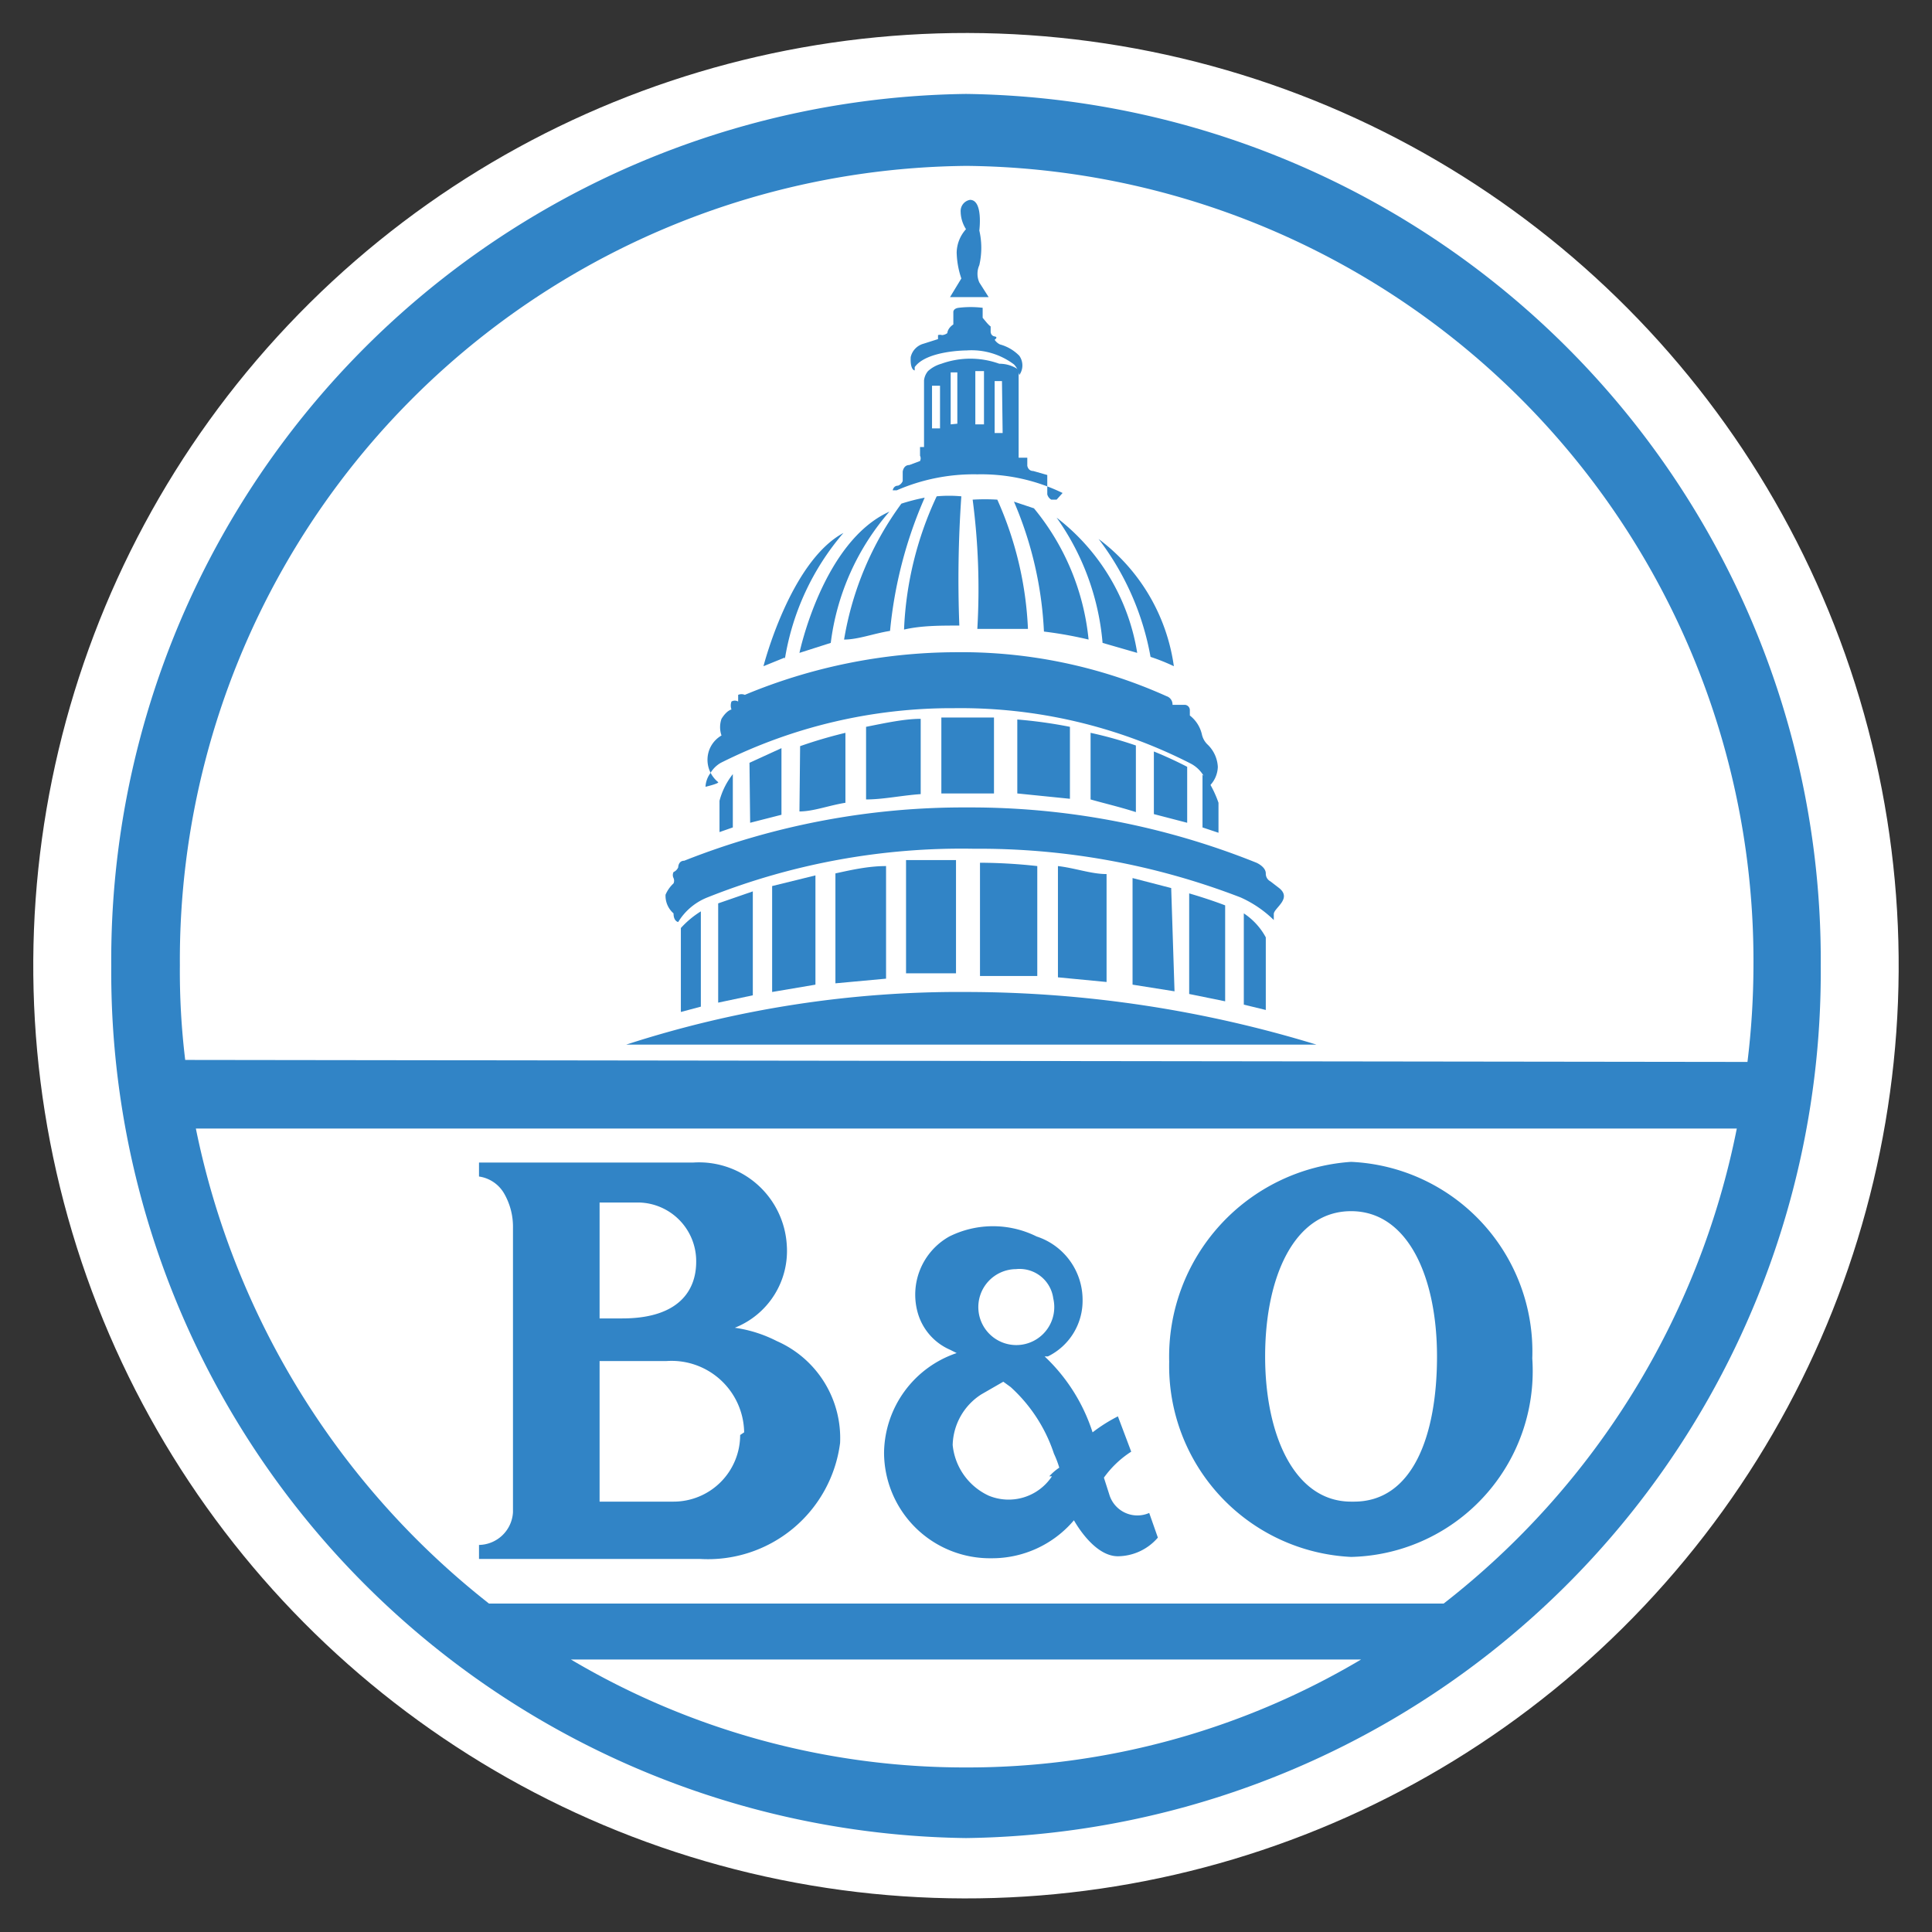 <svg xmlns="http://www.w3.org/2000/svg" id="Layer_1" data-name="Layer 1" viewBox="0 0 29 29"><rect x="0" y="0" width="29" height="29" fill="#333333" stroke="none"/><defs><style>.cls-2{fill:#3184c6}</style></defs><circle cx="14.5" cy="14.5" r="14" fill="#fff" transform="rotate(-76.63 14.497 14.498)"/><path d="M14.5 1.41A13 13 0 0 0 1.67 14.5 13 13 0 0 0 14.5 27.59 13 13 0 0 0 27.33 14.5 13 13 0 0 0 14.5 1.41m0 25.12a11.6 11.6 0 0 1-5.93-1.62h11.86a11.57 11.57 0 0 1-5.92 1.62zm7.16-2.46H7.34a12.14 12.14 0 0 1-4.4-7.13h23.13a12 12 0 0 1-4.4 7.13zM2.78 15.91a11 11 0 0 1-.08-1.42 11.92 11.92 0 0 1 11.81-12 11.93 11.93 0 0 1 11.81 12 12 12 0 0 1-.09 1.45z" class="cls-2"/><path d="M14.56 3a.17.17 0 0 0-.14.18.5.5 0 0 0 .08.26.54.54 0 0 0-.14.35 1.3 1.3 0 0 0 .07.39l-.17.28h.58l-.14-.22a.32.32 0 0 1 0-.26 1.16 1.16 0 0 0 0-.52s.06-.46-.14-.46m-.17 1.62a1.5 1.5 0 0 1 .36 0v.15l.05.06c.05.06.07.07.07.07v.08s0 .06.06.07 0 .05 0 .05a.2.2 0 0 0 .08.07.64.64 0 0 1 .29.17.25.25 0 0 1 0 .29.3.3 0 0 0-.08-.16 1.06 1.06 0 0 0-.71-.21s-.6 0-.78.25v.05s-.07 0-.06-.2a.27.27 0 0 1 .19-.2l.22-.07v-.06a.1.1 0 0 1 .06 0 .15.15 0 0 0 .08-.03s0-.07.09-.13v-.19s0-.05.08-.06M15.57 13a8 8 0 0 0-.86-.05v1.7h.86zm1.04.12c-.23 0-.47-.09-.73-.12v1.67l.73.07zm.97.21-.58-.15v1.6l.63.1zm.81.26s-.2-.08-.54-.18v1.51l.54.11zm.61 1.57-.33-.08v-1.37a1 1 0 0 1 .33.36zm-8.48-.05-.3.08v-1.26a1.4 1.4 0 0 1 .3-.25zm.78-1.73-.52.18v1.49l.52-.11zm.94-.24-.65.16v1.59l.65-.11zM13.3 13c-.27 0-.53.06-.76.11v1.65l.76-.07zm1.05-.09h-.75v1.7h.75z" class="cls-2"/><path d="M14.53 12.12a11.4 11.4 0 0 0-4.26.8c-.09 0-.09.1-.09.1a.14.14 0 0 1-.07.07.1.1 0 0 0 0 .09.1.1 0 0 1 0 .08.5.5 0 0 0-.12.17.35.35 0 0 0 .12.28c0 .12.07.13.07.13a.9.9 0 0 1 .44-.37 10.3 10.3 0 0 1 4-.73 10.9 10.9 0 0 1 4 .73 1.7 1.7 0 0 1 .5.34v-.09c0-.09.28-.23.08-.39l-.13-.1a.13.13 0 0 1-.07-.12c0-.1-.14-.16-.14-.16a11.5 11.5 0 0 0-4.33-.83m3.52.3.24.08v-.45a1.6 1.6 0 0 0-.17-.35.2.2 0 0 0-.07-.07zm-.73-.2.5.13v-.84a6 6 0 0 0-.5-.23zm-2.05-.31.79.08v-1.08a7 7 0 0 0-.79-.11zm-1.14 0h.79v-1.14h-.79zM13 12c.26 0 .53-.06.82-.08v-1.13c-.24 0-.52.06-.82.12zm-1 .18c.21 0 .44-.09.69-.13V11a7 7 0 0 0-.68.2zm-.74.17.47-.12v-1l-.48.22zm-.26-.73a1.1 1.1 0 0 0-.2.4v.47l.2-.07zm5.37.38v-1a6 6 0 0 1 .68.19v1c-.25-.08-.47-.13-.68-.19" class="cls-2"/><path d="M10.78 11.74a.43.43 0 0 1-.16-.35.42.42 0 0 1 .21-.35.38.38 0 0 1 0-.25c.08-.13.15-.14.15-.14a.17.17 0 0 1 0-.12.1.1 0 0 1 .1 0v-.1a.13.13 0 0 1 .1 0 8.3 8.3 0 0 1 3.16-.64 7.5 7.5 0 0 1 3.17.66.13.13 0 0 1 .09.13h.13c.01 0 0 0 0 0h.06a.08.08 0 0 1 .07.08v.08a.5.5 0 0 1 .18.28.3.3 0 0 0 .08.15.5.5 0 0 1 .16.34.42.42 0 0 1-.15.31.49.49 0 0 0-.26-.36 7.6 7.6 0 0 0-3.55-.83 7.74 7.74 0 0 0-3.5.82.43.43 0 0 0-.16.16.37.37 0 0 0-.07.2s.21-.05.19-.07m3.62-2.35c-.29 0-.57 0-.83.06a5.2 5.2 0 0 1 .49-2 2 2 0 0 1 .37 0 18 18 0 0 0-.03 1.94m-2.62.48-.32.13s.4-1.57 1.2-2a3.84 3.84 0 0 0-.88 1.9z" class="cls-2"/><path d="M12.47 9.65 12 9.8s.35-1.67 1.35-2.12a3.7 3.7 0 0 0-.88 1.97" class="cls-2"/><path d="M12.67 9.6c.21 0 .44-.09.69-.13a6.5 6.5 0 0 1 .52-2 3 3 0 0 0-.35.09 4.76 4.76 0 0 0-.86 2.04m2.76-.16h-.76a10.3 10.3 0 0 0-.07-1.94 3 3 0 0 1 .37 0 5.3 5.3 0 0 1 .46 1.94m1.64.36-.52-.15a3.8 3.8 0 0 0-.69-1.88 3.2 3.2 0 0 1 1.21 2.03m.55.2a3 3 0 0 0-.35-.14 4.1 4.1 0 0 0-.78-1.77A2.88 2.88 0 0 1 17.62 10m-1.28-.4a6 6 0 0 0-.67-.12 5.6 5.6 0 0 0-.45-1.95l.3.1a3.66 3.66 0 0 1 .82 1.97m-.48-2.1h-.08a.13.13 0 0 1-.06-.08v-.29l-.21-.06c-.08 0-.09-.08-.09-.08v-.12h-.13V5.62a.1.1 0 0 0 0-.07.5.5 0 0 0-.29-.09 1.28 1.28 0 0 0-.87 0 .5.5 0 0 0-.2.11.26.26 0 0 0-.06.14v1h-.06v.13a.09.09 0 0 1 0 .08l-.16.06c-.09 0-.1.1-.1.1v.14a.12.12 0 0 1-.07.07c-.07 0-.08.07-.08.07h.06a2.9 2.9 0 0 1 1.21-.24 2.8 2.8 0 0 1 1.28.28zm-1.75-1.07h-.12v-.64h.12zm.16-.06v-.78h.1v.77zm.5 0h-.13v-.8h.13zm.28.13h-.12v-.78h.11zm-.52 8.39a18 18 0 0 1 5.23.79H9.4a16.2 16.2 0 0 1 5.13-.79m-2.87 5.24a2 2 0 0 0-.63-.2 1.24 1.24 0 0 0 .78-1.24 1.32 1.32 0 0 0-1.4-1.24H7.19v.21a.52.52 0 0 1 .38.26 1 1 0 0 1 .13.51v4.27a.52.52 0 0 1-.51.49v.21h3.31a2 2 0 0 0 2.11-1.74 1.59 1.59 0 0 0-.95-1.53M9 18.05h.59a.88.88 0 0 1 .86.89c0 .43-.26.85-1.11.85H9zm2.11 3.49a1 1 0 0 1-1 1H9v-2.11h1a1.09 1.09 0 0 1 1.17 1.07zm6.14 1.17a.44.44 0 0 1-.6-.28l-.08-.25a1.5 1.5 0 0 1 .41-.39l-.2-.53a2.4 2.4 0 0 0-.38.24 2.7 2.7 0 0 0-.72-1.14h.05a.93.93 0 0 0 .52-.85 1 1 0 0 0-.69-.95 1.47 1.47 0 0 0-1.31 0 1 1 0 0 0-.47 1.16.86.86 0 0 0 .48.54l.1.05a1.6 1.6 0 0 0-1.09 1.49 1.59 1.59 0 0 0 1.61 1.59 1.61 1.61 0 0 0 1.24-.57c.08.14.34.54.66.54a.8.8 0 0 0 .6-.28zm-2-3.66a.51.51 0 0 1 .56.44.57.57 0 1 1-.56-.44m.54 3.11a.78.78 0 0 1-.95.29.94.94 0 0 1-.54-.76.93.93 0 0 1 .43-.76l.33-.19.11.08a2.34 2.34 0 0 1 .65 1 1.5 1.5 0 0 1 .08.21.8.8 0 0 0-.15.13zm4.49-4.72a2.93 2.93 0 0 0-2.73 3 2.87 2.87 0 0 0 2.73 2.93A2.79 2.79 0 0 0 23 20.39a2.85 2.85 0 0 0-2.72-2.95m0 5.1c-.85 0-1.29-1-1.29-2.18s.43-2.18 1.29-2.18 1.29 1 1.29 2.18-.36 2.19-1.26 2.18z" class="cls-2"/></svg>